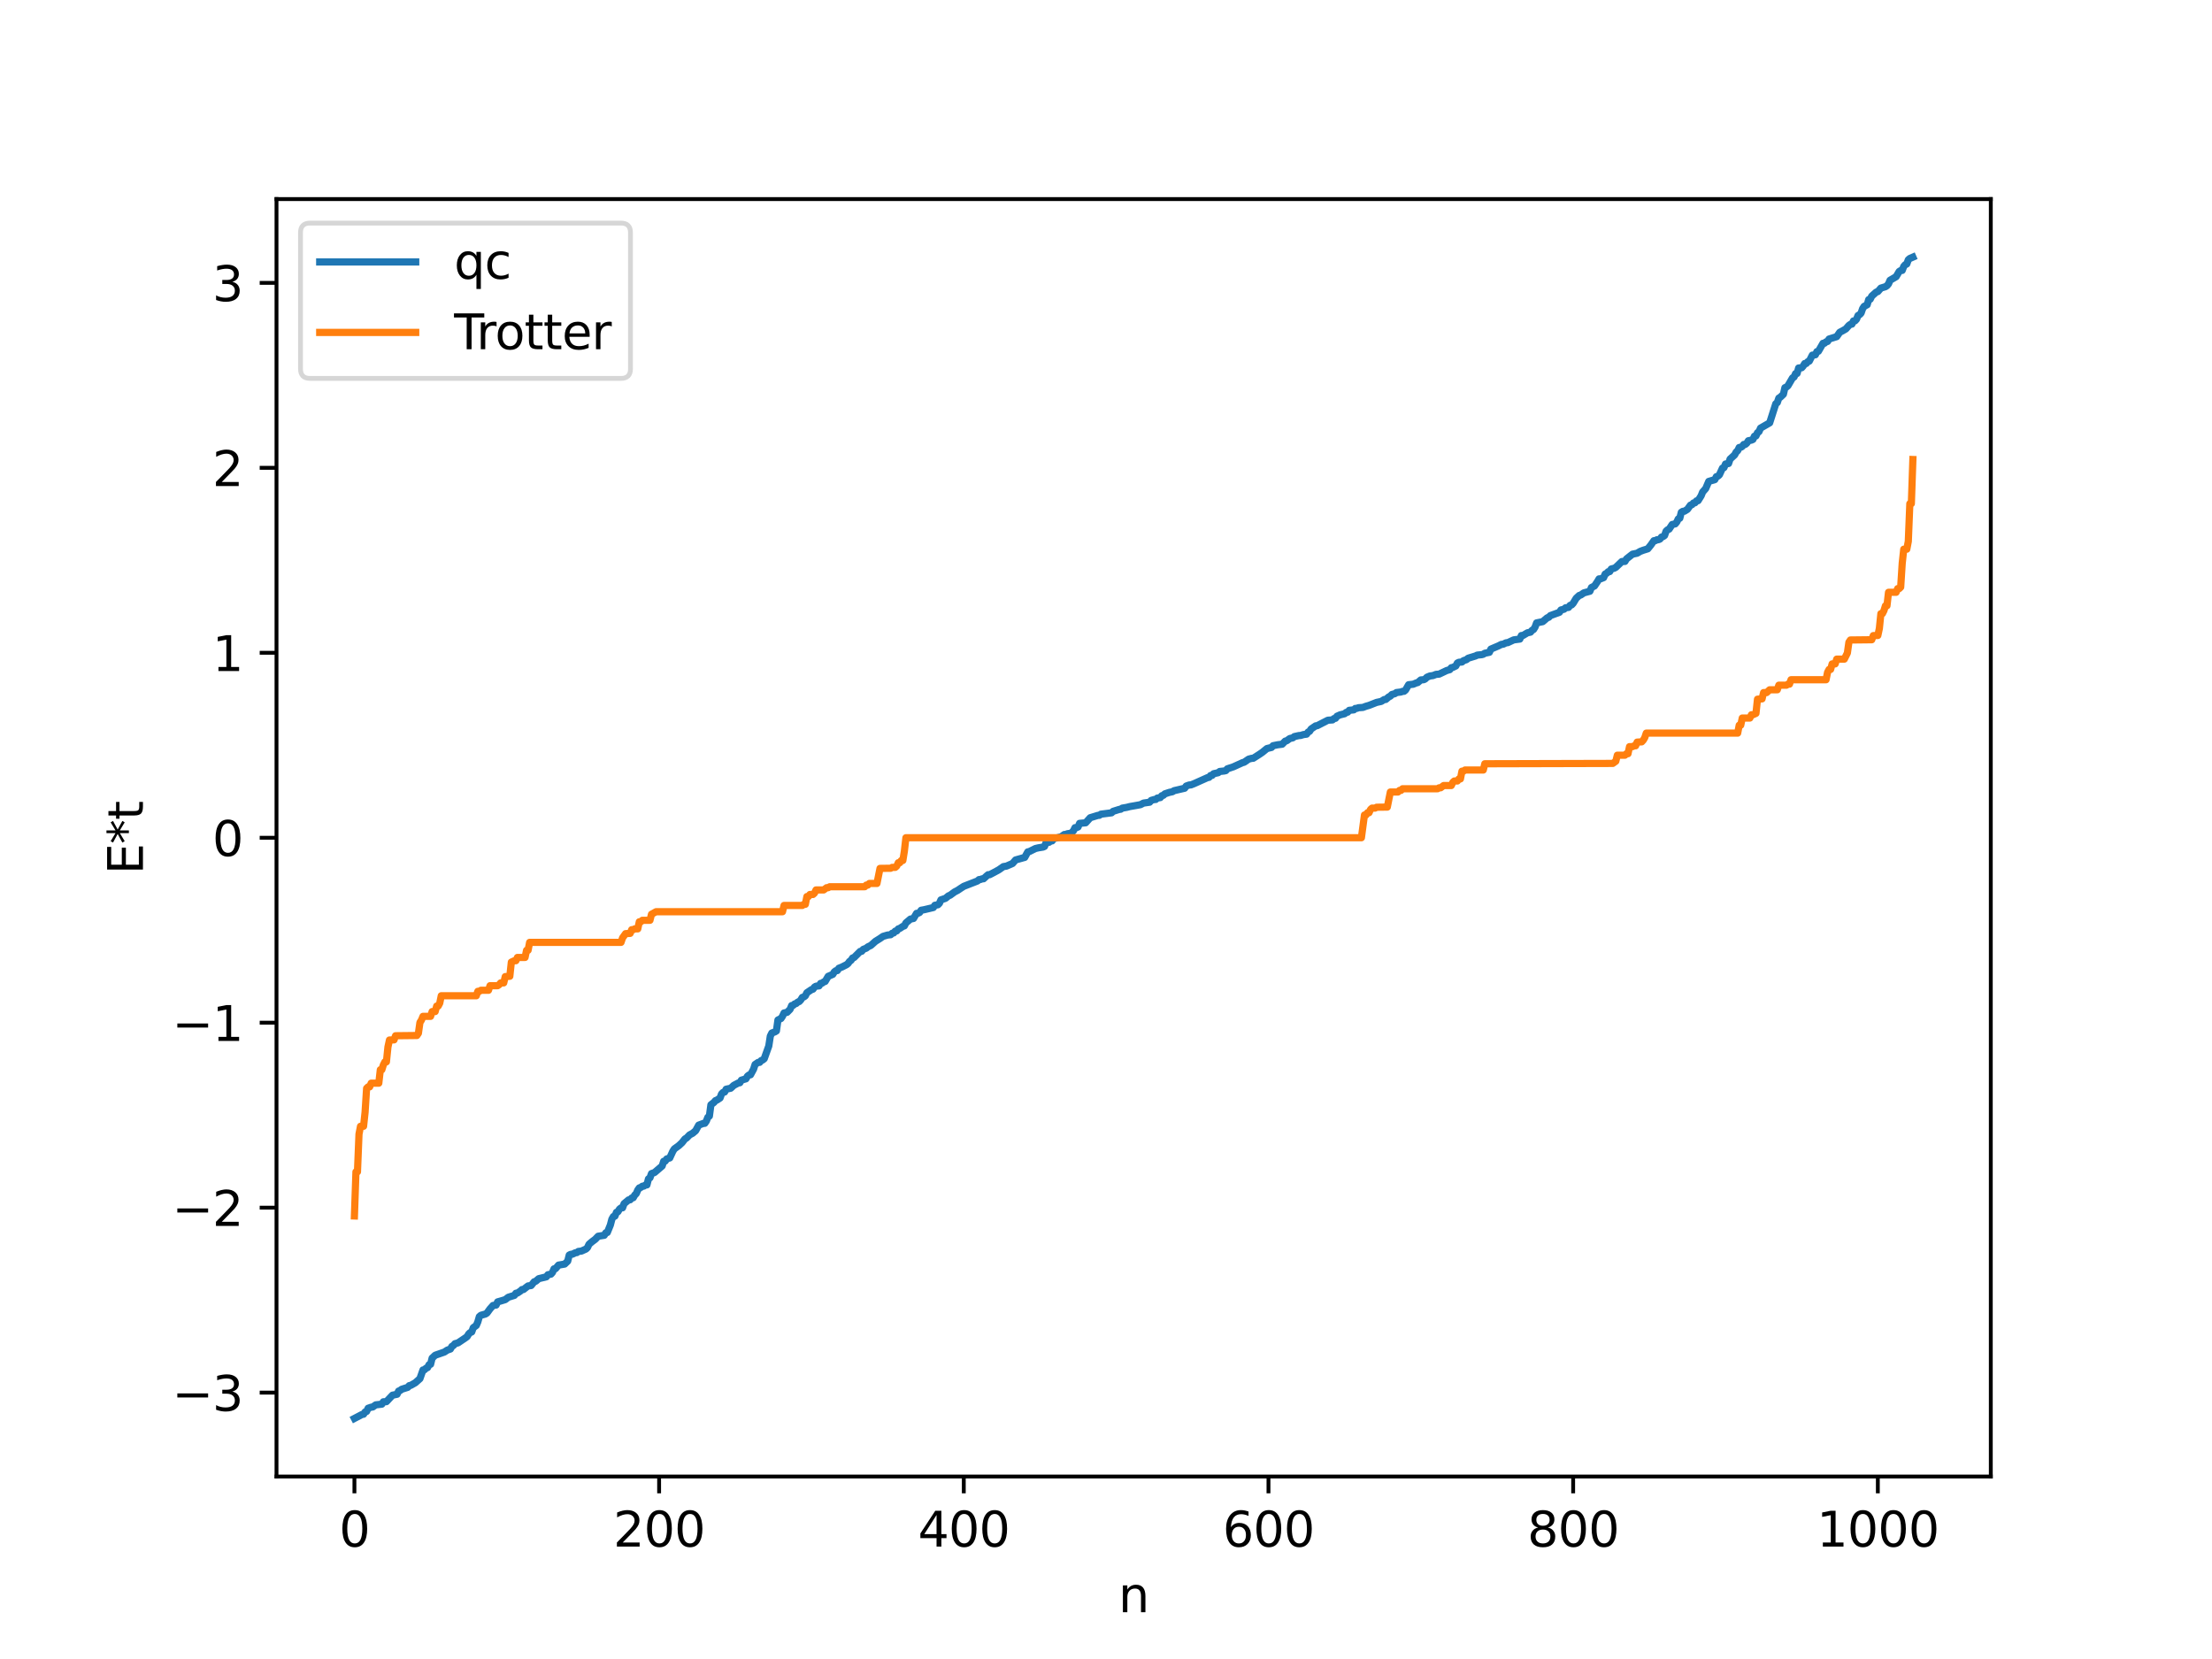 <?xml version="1.0" encoding="utf-8" standalone="no"?>
<!DOCTYPE svg PUBLIC "-//W3C//DTD SVG 1.1//EN"
  "http://www.w3.org/Graphics/SVG/1.1/DTD/svg11.dtd">
<svg xmlns:xlink="http://www.w3.org/1999/xlink" width="460.8pt" height="345.6pt" viewBox="0 0 460.8 345.6" xmlns="http://www.w3.org/2000/svg" version="1.1">
 <defs>
  <style type="text/css">*{stroke-linejoin: round; stroke-linecap: butt}</style>
 </defs>
 <g id="figure_1">
  <g id="patch_1">
   <path d="M 0 345.6 
L 460.8 345.6 
L 460.8 0 
L 0 0 
z
" style="fill: #ffffff"/>
  </g>
  <g id="axes_1">
   <g id="patch_2">
    <path d="M 57.6 307.584 
L 414.72 307.584 
L 414.72 41.472 
L 57.6 41.472 
z
" style="fill: #ffffff"/>
   </g>
   <g id="matplotlib.axis_1">
    <g id="xtick_1">
     <g id="line2d_1">
      <defs>
       <path id="m0e2bba82b2" d="M 0 0 
L 0 3.5 
" style="stroke: #000000; stroke-width: 0.8"/>
      </defs>
      <g>
       <use xlink:href="#m0e2bba82b2" x="73.833" y="307.584" style="stroke: #000000; stroke-width: 0.8"/>
      </g>
     </g>
     <g id="text_1">
      <!-- 0 -->
      <g transform="translate(70.651 322.182) scale(0.1 -0.1)">
       <defs>
        <path id="DejaVuSans-30" d="M 2034 4250 
Q 1547 4250 1301 3770 
Q 1056 3291 1056 2328 
Q 1056 1369 1301 889 
Q 1547 409 2034 409 
Q 2525 409 2770 889 
Q 3016 1369 3016 2328 
Q 3016 3291 2770 3770 
Q 2525 4250 2034 4250 
z
M 2034 4750 
Q 2819 4750 3233 4129 
Q 3647 3509 3647 2328 
Q 3647 1150 3233 529 
Q 2819 -91 2034 -91 
Q 1250 -91 836 529 
Q 422 1150 422 2328 
Q 422 3509 836 4129 
Q 1250 4750 2034 4750 
z
" transform="scale(0.016)"/>
       </defs>
       <use xlink:href="#DejaVuSans-30"/>
      </g>
     </g>
    </g>
    <g id="xtick_2">
     <g id="line2d_2">
      <g>
       <use xlink:href="#m0e2bba82b2" x="137.304" y="307.584" style="stroke: #000000; stroke-width: 0.8"/>
      </g>
     </g>
     <g id="text_2">
      <!-- 200 -->
      <g transform="translate(127.76 322.182) scale(0.1 -0.1)">
       <defs>
        <path id="DejaVuSans-32" d="M 1228 531 
L 3431 531 
L 3431 0 
L 469 0 
L 469 531 
Q 828 903 1448 1529 
Q 2069 2156 2228 2338 
Q 2531 2678 2651 2914 
Q 2772 3150 2772 3378 
Q 2772 3750 2511 3984 
Q 2250 4219 1831 4219 
Q 1534 4219 1204 4116 
Q 875 4013 500 3803 
L 500 4441 
Q 881 4594 1212 4672 
Q 1544 4750 1819 4750 
Q 2544 4750 2975 4387 
Q 3406 4025 3406 3419 
Q 3406 3131 3298 2873 
Q 3191 2616 2906 2266 
Q 2828 2175 2409 1742 
Q 1991 1309 1228 531 
z
" transform="scale(0.016)"/>
       </defs>
       <use xlink:href="#DejaVuSans-32"/>
       <use xlink:href="#DejaVuSans-30" x="63.623"/>
       <use xlink:href="#DejaVuSans-30" x="127.246"/>
      </g>
     </g>
    </g>
    <g id="xtick_3">
     <g id="line2d_3">
      <g>
       <use xlink:href="#m0e2bba82b2" x="200.775" y="307.584" style="stroke: #000000; stroke-width: 0.8"/>
      </g>
     </g>
     <g id="text_3">
      <!-- 400 -->
      <g transform="translate(191.231 322.182) scale(0.1 -0.1)">
       <defs>
        <path id="DejaVuSans-34" d="M 2419 4116 
L 825 1625 
L 2419 1625 
L 2419 4116 
z
M 2253 4666 
L 3047 4666 
L 3047 1625 
L 3713 1625 
L 3713 1100 
L 3047 1100 
L 3047 0 
L 2419 0 
L 2419 1100 
L 313 1100 
L 313 1709 
L 2253 4666 
z
" transform="scale(0.016)"/>
       </defs>
       <use xlink:href="#DejaVuSans-34"/>
       <use xlink:href="#DejaVuSans-30" x="63.623"/>
       <use xlink:href="#DejaVuSans-30" x="127.246"/>
      </g>
     </g>
    </g>
    <g id="xtick_4">
     <g id="line2d_4">
      <g>
       <use xlink:href="#m0e2bba82b2" x="264.246" y="307.584" style="stroke: #000000; stroke-width: 0.8"/>
      </g>
     </g>
     <g id="text_4">
      <!-- 600 -->
      <g transform="translate(254.702 322.182) scale(0.1 -0.1)">
       <defs>
        <path id="DejaVuSans-36" d="M 2113 2584 
Q 1688 2584 1439 2293 
Q 1191 2003 1191 1497 
Q 1191 994 1439 701 
Q 1688 409 2113 409 
Q 2538 409 2786 701 
Q 3034 994 3034 1497 
Q 3034 2003 2786 2293 
Q 2538 2584 2113 2584 
z
M 3366 4563 
L 3366 3988 
Q 3128 4100 2886 4159 
Q 2644 4219 2406 4219 
Q 1781 4219 1451 3797 
Q 1122 3375 1075 2522 
Q 1259 2794 1537 2939 
Q 1816 3084 2150 3084 
Q 2853 3084 3261 2657 
Q 3669 2231 3669 1497 
Q 3669 778 3244 343 
Q 2819 -91 2113 -91 
Q 1303 -91 875 529 
Q 447 1150 447 2328 
Q 447 3434 972 4092 
Q 1497 4750 2381 4750 
Q 2619 4750 2861 4703 
Q 3103 4656 3366 4563 
z
" transform="scale(0.016)"/>
       </defs>
       <use xlink:href="#DejaVuSans-36"/>
       <use xlink:href="#DejaVuSans-30" x="63.623"/>
       <use xlink:href="#DejaVuSans-30" x="127.246"/>
      </g>
     </g>
    </g>
    <g id="xtick_5">
     <g id="line2d_5">
      <g>
       <use xlink:href="#m0e2bba82b2" x="327.717" y="307.584" style="stroke: #000000; stroke-width: 0.8"/>
      </g>
     </g>
     <g id="text_5">
      <!-- 800 -->
      <g transform="translate(318.173 322.182) scale(0.1 -0.1)">
       <defs>
        <path id="DejaVuSans-38" d="M 2034 2216 
Q 1584 2216 1326 1975 
Q 1069 1734 1069 1313 
Q 1069 891 1326 650 
Q 1584 409 2034 409 
Q 2484 409 2743 651 
Q 3003 894 3003 1313 
Q 3003 1734 2745 1975 
Q 2488 2216 2034 2216 
z
M 1403 2484 
Q 997 2584 770 2862 
Q 544 3141 544 3541 
Q 544 4100 942 4425 
Q 1341 4750 2034 4750 
Q 2731 4750 3128 4425 
Q 3525 4100 3525 3541 
Q 3525 3141 3298 2862 
Q 3072 2584 2669 2484 
Q 3125 2378 3379 2068 
Q 3634 1759 3634 1313 
Q 3634 634 3220 271 
Q 2806 -91 2034 -91 
Q 1263 -91 848 271 
Q 434 634 434 1313 
Q 434 1759 690 2068 
Q 947 2378 1403 2484 
z
M 1172 3481 
Q 1172 3119 1398 2916 
Q 1625 2713 2034 2713 
Q 2441 2713 2670 2916 
Q 2900 3119 2900 3481 
Q 2900 3844 2670 4047 
Q 2441 4250 2034 4250 
Q 1625 4250 1398 4047 
Q 1172 3844 1172 3481 
z
" transform="scale(0.016)"/>
       </defs>
       <use xlink:href="#DejaVuSans-38"/>
       <use xlink:href="#DejaVuSans-30" x="63.623"/>
       <use xlink:href="#DejaVuSans-30" x="127.246"/>
      </g>
     </g>
    </g>
    <g id="xtick_6">
     <g id="line2d_6">
      <g>
       <use xlink:href="#m0e2bba82b2" x="391.188" y="307.584" style="stroke: #000000; stroke-width: 0.8"/>
      </g>
     </g>
     <g id="text_6">
      <!-- 1000 -->
      <g transform="translate(378.463 322.182) scale(0.1 -0.1)">
       <defs>
        <path id="DejaVuSans-31" d="M 794 531 
L 1825 531 
L 1825 4091 
L 703 3866 
L 703 4441 
L 1819 4666 
L 2450 4666 
L 2450 531 
L 3481 531 
L 3481 0 
L 794 0 
L 794 531 
z
" transform="scale(0.016)"/>
       </defs>
       <use xlink:href="#DejaVuSans-31"/>
       <use xlink:href="#DejaVuSans-30" x="63.623"/>
       <use xlink:href="#DejaVuSans-30" x="127.246"/>
       <use xlink:href="#DejaVuSans-30" x="190.869"/>
      </g>
     </g>
    </g>
    <g id="text_7">
     <!-- n -->
     <g transform="translate(232.991 335.861) scale(0.1 -0.1)">
      <defs>
       <path id="DejaVuSans-6e" d="M 3513 2113 
L 3513 0 
L 2938 0 
L 2938 2094 
Q 2938 2591 2744 2837 
Q 2550 3084 2163 3084 
Q 1697 3084 1428 2787 
Q 1159 2491 1159 1978 
L 1159 0 
L 581 0 
L 581 3500 
L 1159 3500 
L 1159 2956 
Q 1366 3272 1645 3428 
Q 1925 3584 2291 3584 
Q 2894 3584 3203 3211 
Q 3513 2838 3513 2113 
z
" transform="scale(0.016)"/>
      </defs>
      <use xlink:href="#DejaVuSans-6e"/>
     </g>
    </g>
   </g>
   <g id="matplotlib.axis_2">
    <g id="ytick_1">
     <g id="line2d_7">
      <defs>
       <path id="mfa8484ebad" d="M 0 0 
L -3.5 0 
" style="stroke: #000000; stroke-width: 0.8"/>
      </defs>
      <g>
       <use xlink:href="#mfa8484ebad" x="57.6" y="290.107" style="stroke: #000000; stroke-width: 0.8"/>
      </g>
     </g>
     <g id="text_8">
      <!-- −3 -->
      <g transform="translate(35.858 293.906) scale(0.1 -0.1)">
       <defs>
        <path id="DejaVuSans-2212" d="M 678 2272 
L 4684 2272 
L 4684 1741 
L 678 1741 
L 678 2272 
z
" transform="scale(0.016)"/>
        <path id="DejaVuSans-33" d="M 2597 2516 
Q 3050 2419 3304 2112 
Q 3559 1806 3559 1356 
Q 3559 666 3084 287 
Q 2609 -91 1734 -91 
Q 1441 -91 1130 -33 
Q 819 25 488 141 
L 488 750 
Q 750 597 1062 519 
Q 1375 441 1716 441 
Q 2309 441 2620 675 
Q 2931 909 2931 1356 
Q 2931 1769 2642 2001 
Q 2353 2234 1838 2234 
L 1294 2234 
L 1294 2753 
L 1863 2753 
Q 2328 2753 2575 2939 
Q 2822 3125 2822 3475 
Q 2822 3834 2567 4026 
Q 2313 4219 1838 4219 
Q 1578 4219 1281 4162 
Q 984 4106 628 3988 
L 628 4550 
Q 988 4650 1302 4700 
Q 1616 4750 1894 4750 
Q 2613 4750 3031 4423 
Q 3450 4097 3450 3541 
Q 3450 3153 3228 2886 
Q 3006 2619 2597 2516 
z
" transform="scale(0.016)"/>
       </defs>
       <use xlink:href="#DejaVuSans-2212"/>
       <use xlink:href="#DejaVuSans-33" x="83.789"/>
      </g>
     </g>
    </g>
    <g id="ytick_2">
     <g id="line2d_8">
      <g>
       <use xlink:href="#mfa8484ebad" x="57.6" y="251.577" style="stroke: #000000; stroke-width: 0.8"/>
      </g>
     </g>
     <g id="text_9">
      <!-- −2 -->
      <g transform="translate(35.858 255.376) scale(0.1 -0.1)">
       <use xlink:href="#DejaVuSans-2212"/>
       <use xlink:href="#DejaVuSans-32" x="83.789"/>
      </g>
     </g>
    </g>
    <g id="ytick_3">
     <g id="line2d_9">
      <g>
       <use xlink:href="#mfa8484ebad" x="57.6" y="213.047" style="stroke: #000000; stroke-width: 0.8"/>
      </g>
     </g>
     <g id="text_10">
      <!-- −1 -->
      <g transform="translate(35.858 216.846) scale(0.1 -0.1)">
       <use xlink:href="#DejaVuSans-2212"/>
       <use xlink:href="#DejaVuSans-31" x="83.789"/>
      </g>
     </g>
    </g>
    <g id="ytick_4">
     <g id="line2d_10">
      <g>
       <use xlink:href="#mfa8484ebad" x="57.6" y="174.517" style="stroke: #000000; stroke-width: 0.8"/>
      </g>
     </g>
     <g id="text_11">
      <!-- 0 -->
      <g transform="translate(44.237 178.316) scale(0.1 -0.1)">
       <use xlink:href="#DejaVuSans-30"/>
      </g>
     </g>
    </g>
    <g id="ytick_5">
     <g id="line2d_11">
      <g>
       <use xlink:href="#mfa8484ebad" x="57.6" y="135.987" style="stroke: #000000; stroke-width: 0.8"/>
      </g>
     </g>
     <g id="text_12">
      <!-- 1 -->
      <g transform="translate(44.237 139.786) scale(0.1 -0.1)">
       <use xlink:href="#DejaVuSans-31"/>
      </g>
     </g>
    </g>
    <g id="ytick_6">
     <g id="line2d_12">
      <g>
       <use xlink:href="#mfa8484ebad" x="57.6" y="97.457" style="stroke: #000000; stroke-width: 0.8"/>
      </g>
     </g>
     <g id="text_13">
      <!-- 2 -->
      <g transform="translate(44.237 101.256) scale(0.1 -0.1)">
       <use xlink:href="#DejaVuSans-32"/>
      </g>
     </g>
    </g>
    <g id="ytick_7">
     <g id="line2d_13">
      <g>
       <use xlink:href="#mfa8484ebad" x="57.6" y="58.927" style="stroke: #000000; stroke-width: 0.8"/>
      </g>
     </g>
     <g id="text_14">
      <!-- 3 -->
      <g transform="translate(44.237 62.726) scale(0.1 -0.1)">
       <use xlink:href="#DejaVuSans-33"/>
      </g>
     </g>
    </g>
    <g id="text_15">
     <!-- E*t -->
     <g transform="translate(29.778 182.148) rotate(-90) scale(0.1 -0.1)">
      <defs>
       <path id="DejaVuSans-45" d="M 628 4666 
L 3578 4666 
L 3578 4134 
L 1259 4134 
L 1259 2753 
L 3481 2753 
L 3481 2222 
L 1259 2222 
L 1259 531 
L 3634 531 
L 3634 0 
L 628 0 
L 628 4666 
z
" transform="scale(0.016)"/>
       <path id="DejaVuSans-2a" d="M 3009 3897 
L 1888 3291 
L 3009 2681 
L 2828 2375 
L 1778 3009 
L 1778 1831 
L 1422 1831 
L 1422 3009 
L 372 2375 
L 191 2681 
L 1313 3291 
L 191 3897 
L 372 4206 
L 1422 3572 
L 1422 4750 
L 1778 4750 
L 1778 3572 
L 2828 4206 
L 3009 3897 
z
" transform="scale(0.016)"/>
       <path id="DejaVuSans-74" d="M 1172 4494 
L 1172 3500 
L 2356 3500 
L 2356 3053 
L 1172 3053 
L 1172 1153 
Q 1172 725 1289 603 
Q 1406 481 1766 481 
L 2356 481 
L 2356 0 
L 1766 0 
Q 1100 0 847 248 
Q 594 497 594 1153 
L 594 3053 
L 172 3053 
L 172 3500 
L 594 3500 
L 594 4494 
L 1172 4494 
z
" transform="scale(0.016)"/>
      </defs>
      <use xlink:href="#DejaVuSans-45"/>
      <use xlink:href="#DejaVuSans-2a" x="63.184"/>
      <use xlink:href="#DejaVuSans-74" x="113.184"/>
     </g>
    </g>
   </g>
   <g id="line2d_14">
    <path d="M 73.833 295.488 
L 75.42 294.656 
L 75.737 294.61 
L 76.054 294.14 
L 76.372 294.031 
L 76.689 293.363 
L 77.324 293.145 
L 77.641 293.105 
L 78.276 292.659 
L 79.545 292.513 
L 79.862 292.019 
L 80.497 291.99 
L 81.767 290.643 
L 82.719 290.451 
L 83.036 289.787 
L 83.353 289.665 
L 83.671 289.412 
L 84.94 289.01 
L 85.258 288.652 
L 85.575 288.591 
L 86.527 288.049 
L 87.479 287.194 
L 88.114 285.387 
L 88.431 285.346 
L 88.748 285.022 
L 89.066 284.901 
L 89.383 284.294 
L 89.7 284.202 
L 90.018 282.926 
L 90.653 282.324 
L 92.239 281.772 
L 92.557 281.662 
L 93.191 281.249 
L 93.826 281.029 
L 94.143 280.481 
L 94.461 280.288 
L 94.778 279.915 
L 95.413 279.743 
L 97 278.672 
L 97.317 278.432 
L 97.634 277.897 
L 97.952 277.595 
L 98.269 277.468 
L 98.586 276.587 
L 99.221 276.115 
L 99.539 275.37 
L 99.856 274.276 
L 100.173 274 
L 101.125 273.734 
L 101.443 273.534 
L 102.077 272.665 
L 102.712 271.949 
L 103.347 271.869 
L 103.664 271.204 
L 104.299 271.025 
L 105.251 270.737 
L 105.886 270.243 
L 107.155 269.851 
L 107.472 269.407 
L 107.79 269.364 
L 108.424 268.941 
L 108.742 268.636 
L 109.059 268.625 
L 109.694 268.118 
L 110.011 267.885 
L 110.646 267.798 
L 111.281 267.014 
L 111.598 266.917 
L 112.233 266.37 
L 113.82 265.984 
L 114.137 265.552 
L 114.772 265.428 
L 115.089 265.072 
L 115.406 264.325 
L 115.724 264.289 
L 116.358 263.546 
L 117.628 263.329 
L 118.262 262.722 
L 118.58 261.456 
L 118.897 261.295 
L 119.215 261.285 
L 119.849 260.972 
L 120.167 260.939 
L 120.484 260.699 
L 121.119 260.623 
L 122.071 260.194 
L 122.388 259.882 
L 122.705 259.196 
L 123.34 258.657 
L 123.975 258.188 
L 124.61 257.532 
L 125.879 257.335 
L 126.196 256.814 
L 126.514 256.751 
L 127.148 255.191 
L 127.466 253.974 
L 127.783 253.425 
L 128.1 253.344 
L 128.418 252.542 
L 128.735 252.413 
L 129.053 251.875 
L 129.37 251.632 
L 129.687 251.609 
L 130.005 250.749 
L 130.957 249.959 
L 131.274 249.937 
L 131.591 249.571 
L 131.909 249.514 
L 132.226 248.961 
L 132.543 248.65 
L 132.861 247.908 
L 133.178 247.463 
L 133.496 247.36 
L 133.813 247.116 
L 134.13 247.082 
L 134.448 246.863 
L 134.765 246.836 
L 135.082 245.586 
L 135.4 245.361 
L 135.717 244.481 
L 136.352 244.257 
L 137.939 242.897 
L 138.256 241.918 
L 138.573 241.884 
L 138.891 241.429 
L 139.525 241.218 
L 140.16 239.83 
L 140.477 239.335 
L 141.429 238.642 
L 142.064 238.052 
L 142.699 237.247 
L 143.016 237.079 
L 143.651 236.422 
L 144.286 236.082 
L 144.92 235.542 
L 145.555 234.384 
L 146.507 234.032 
L 146.824 234.007 
L 147.142 233.551 
L 147.459 232.743 
L 147.777 232.506 
L 148.094 230.145 
L 148.729 229.654 
L 149.046 229.28 
L 149.363 229.155 
L 149.998 228.736 
L 150.315 227.876 
L 150.633 227.564 
L 150.95 227.492 
L 151.267 226.9 
L 152.22 226.697 
L 152.854 226.106 
L 153.806 225.6 
L 154.124 225.557 
L 154.441 225.016 
L 155.393 224.739 
L 155.71 224.186 
L 156.028 223.942 
L 156.345 223.9 
L 156.98 222.729 
L 157.297 221.747 
L 157.932 221.318 
L 158.249 221.31 
L 158.567 220.94 
L 158.884 220.811 
L 159.201 220.55 
L 160.153 217.903 
L 160.471 215.837 
L 160.788 215.196 
L 161.423 214.962 
L 161.74 214.766 
L 162.058 212.481 
L 162.692 212.179 
L 163.01 211.702 
L 163.327 211.02 
L 163.962 210.891 
L 164.596 210.252 
L 164.914 209.478 
L 165.231 209.428 
L 165.548 209.132 
L 165.866 209.045 
L 166.183 208.754 
L 166.5 208.638 
L 166.818 208.3 
L 167.135 207.774 
L 167.453 207.688 
L 167.77 207.441 
L 168.087 206.805 
L 169.039 206.162 
L 169.357 206.063 
L 169.674 205.626 
L 169.991 205.438 
L 170.626 205.374 
L 170.943 204.857 
L 171.261 204.809 
L 171.578 204.561 
L 171.896 204.455 
L 172.53 203.386 
L 173.482 202.979 
L 173.8 202.468 
L 174.117 202.222 
L 174.434 202.191 
L 174.752 201.704 
L 175.386 201.452 
L 176.339 200.968 
L 176.656 200.721 
L 176.973 200.28 
L 177.291 200.056 
L 177.608 199.565 
L 177.925 199.461 
L 179.195 198.192 
L 179.512 198.17 
L 179.829 197.771 
L 180.464 197.522 
L 180.781 197.253 
L 181.416 196.947 
L 182.368 196.097 
L 183.32 195.504 
L 183.955 195.063 
L 184.907 194.786 
L 185.542 194.719 
L 185.859 194.413 
L 186.177 194.349 
L 186.494 193.974 
L 186.811 193.924 
L 187.129 193.508 
L 187.446 193.406 
L 188.081 192.984 
L 188.398 192.877 
L 188.715 192.26 
L 189.667 191.459 
L 190.302 191.334 
L 190.937 190.269 
L 191.254 190.247 
L 191.572 190.086 
L 191.889 189.624 
L 192.524 189.509 
L 194.428 189.057 
L 194.745 188.587 
L 195.38 188.481 
L 195.697 188.165 
L 196.015 187.458 
L 196.967 187.139 
L 197.601 186.614 
L 197.919 186.495 
L 198.871 185.799 
L 199.505 185.473 
L 200.14 185.043 
L 200.775 184.635 
L 203.631 183.524 
L 203.948 183.234 
L 204.266 183.216 
L 204.583 183.07 
L 204.9 183.06 
L 205.535 182.472 
L 205.853 182.215 
L 206.17 182.214 
L 207.122 181.715 
L 208.074 181.195 
L 209.026 180.53 
L 209.661 180.428 
L 210.93 179.877 
L 211.565 179.144 
L 213.152 178.699 
L 213.469 178.615 
L 214.104 177.463 
L 214.421 177.401 
L 215.691 176.765 
L 216.325 176.616 
L 217.277 176.464 
L 217.595 176.326 
L 217.912 175.541 
L 218.547 175.462 
L 218.864 175.184 
L 219.181 175.172 
L 219.499 174.687 
L 220.134 174.56 
L 221.086 174.298 
L 221.72 173.839 
L 222.038 173.828 
L 222.355 173.685 
L 222.99 173.594 
L 223.307 173.403 
L 223.624 173.056 
L 223.942 172.418 
L 224.259 172.411 
L 224.577 172.28 
L 224.894 171.52 
L 226.163 171.404 
L 227.115 170.346 
L 228.702 169.86 
L 229.02 169.84 
L 229.337 169.609 
L 231.558 169.324 
L 231.876 169.018 
L 233.145 168.618 
L 233.462 168.578 
L 233.78 168.351 
L 234.732 168.186 
L 235.367 168.022 
L 236.636 167.801 
L 237.588 167.626 
L 238.223 167.294 
L 239.492 167.114 
L 239.81 166.742 
L 240.444 166.554 
L 240.762 166.544 
L 241.079 166.258 
L 241.714 166.152 
L 242.031 165.762 
L 242.348 165.677 
L 242.666 165.37 
L 243.618 165.06 
L 244.253 164.931 
L 244.57 164.715 
L 246.791 164.201 
L 247.109 163.749 
L 247.743 163.523 
L 248.061 163.519 
L 248.696 163.272 
L 251.552 161.992 
L 251.869 161.936 
L 252.186 161.55 
L 252.504 161.53 
L 252.821 161.178 
L 253.773 160.97 
L 254.091 160.712 
L 255.043 160.608 
L 255.36 160.533 
L 255.677 160.16 
L 256.947 159.736 
L 258.851 158.87 
L 259.168 158.794 
L 260.12 158.141 
L 260.755 157.976 
L 261.072 157.962 
L 262.342 157.15 
L 262.977 156.716 
L 263.929 155.936 
L 264.881 155.706 
L 265.198 155.347 
L 266.15 155.152 
L 267.102 155.032 
L 267.737 154.386 
L 268.054 154.311 
L 268.689 153.849 
L 269.324 153.702 
L 269.641 153.44 
L 270.593 153.229 
L 270.91 153.218 
L 271.545 153.025 
L 272.18 152.942 
L 272.497 152.51 
L 272.815 152.34 
L 273.132 151.855 
L 274.084 151.21 
L 274.401 151.176 
L 276.623 150.034 
L 277.575 149.972 
L 277.892 149.691 
L 278.21 149.636 
L 278.527 149.199 
L 279.162 148.918 
L 280.114 148.682 
L 280.431 148.405 
L 280.748 148.356 
L 281.066 147.973 
L 282.018 147.874 
L 282.335 147.578 
L 282.653 147.571 
L 282.97 147.435 
L 283.922 147.369 
L 284.557 147.126 
L 285.191 146.947 
L 286.778 146.322 
L 287.73 146.118 
L 288.365 145.724 
L 288.682 145.709 
L 289.317 145.166 
L 289.634 145.029 
L 289.952 144.677 
L 290.586 144.504 
L 290.904 144.272 
L 291.856 144.153 
L 292.173 144.02 
L 292.491 144.009 
L 292.808 143.743 
L 293.443 142.641 
L 294.395 142.537 
L 295.029 142.27 
L 295.347 142.188 
L 295.981 141.642 
L 296.616 141.592 
L 296.934 141.411 
L 297.251 141.078 
L 297.886 140.818 
L 298.52 140.735 
L 299.155 140.483 
L 299.79 140.438 
L 301.377 139.682 
L 302.011 139.504 
L 302.329 139.1 
L 302.646 139.037 
L 303.281 138.727 
L 303.598 138.123 
L 303.915 137.965 
L 304.55 137.909 
L 304.867 137.629 
L 305.502 137.414 
L 305.82 137.126 
L 307.406 136.641 
L 307.724 136.471 
L 308.676 136.377 
L 308.993 136.291 
L 309.31 136.084 
L 310.262 135.888 
L 310.58 135.219 
L 312.167 134.542 
L 312.801 134.221 
L 313.119 134.212 
L 313.753 133.899 
L 314.071 133.889 
L 315.34 133.297 
L 316.61 133.131 
L 316.927 132.394 
L 317.244 132.393 
L 318.196 131.822 
L 318.831 131.69 
L 319.148 131.312 
L 319.466 131.129 
L 319.783 130.625 
L 320.1 129.76 
L 321.37 129.502 
L 322.322 128.693 
L 322.639 128.591 
L 322.957 128.248 
L 324.861 127.551 
L 325.178 127.061 
L 325.813 126.915 
L 326.13 126.617 
L 326.765 126.53 
L 327.082 126.106 
L 327.4 126.011 
L 327.717 125.676 
L 328.352 124.625 
L 328.986 124.04 
L 329.304 123.95 
L 329.939 123.507 
L 331.208 123.165 
L 331.525 122.388 
L 332.16 122.074 
L 332.795 121.131 
L 333.112 120.59 
L 333.429 120.584 
L 334.064 120.334 
L 334.381 119.583 
L 334.699 119.426 
L 335.016 119.1 
L 335.334 119.073 
L 335.651 118.528 
L 336.286 118.366 
L 336.603 118.19 
L 337.872 116.976 
L 338.507 116.956 
L 338.824 116.434 
L 339.777 115.68 
L 340.094 115.439 
L 341.046 115.245 
L 341.681 114.865 
L 342.315 114.625 
L 343.267 114.328 
L 343.902 113.541 
L 344.537 112.638 
L 344.854 112.624 
L 345.172 112.439 
L 345.489 112.431 
L 345.806 112.288 
L 346.124 111.874 
L 346.441 111.788 
L 346.758 111.559 
L 347.076 110.658 
L 347.393 110.361 
L 347.71 110.228 
L 348.345 109.263 
L 348.98 109.135 
L 349.297 108.753 
L 349.615 108.098 
L 349.932 107.957 
L 350.249 106.716 
L 350.567 106.518 
L 350.884 106.5 
L 351.519 106.107 
L 352.153 105.232 
L 352.471 105.13 
L 352.788 104.778 
L 353.105 104.738 
L 353.423 104.337 
L 353.74 104.303 
L 354.375 103.285 
L 354.692 102.495 
L 355.327 101.777 
L 355.962 100.289 
L 357.231 99.914 
L 357.548 99.298 
L 357.866 99.197 
L 358.183 98.917 
L 358.818 97.517 
L 359.135 97.416 
L 359.453 96.661 
L 360.087 96.561 
L 360.405 95.639 
L 361.357 94.765 
L 361.674 94.167 
L 361.991 93.889 
L 362.309 93.22 
L 362.626 93.187 
L 362.943 92.994 
L 363.261 92.585 
L 363.578 92.575 
L 363.896 92.313 
L 364.213 91.817 
L 364.848 91.687 
L 365.165 91.545 
L 365.482 90.866 
L 365.8 90.814 
L 366.117 90.145 
L 366.434 89.913 
L 366.752 89.185 
L 368.656 88.083 
L 369.925 84.113 
L 370.243 83.863 
L 370.56 82.938 
L 370.877 82.741 
L 371.512 82.132 
L 371.829 80.76 
L 372.147 80.634 
L 372.464 80.353 
L 373.416 78.721 
L 373.734 78.535 
L 374.051 77.826 
L 374.368 77.795 
L 374.686 76.657 
L 375.32 76.612 
L 375.638 76.26 
L 375.955 75.731 
L 376.272 75.727 
L 376.59 75.348 
L 376.907 75.235 
L 377.542 73.984 
L 378.177 73.907 
L 378.494 73.247 
L 378.811 73.175 
L 379.763 71.515 
L 380.081 71.499 
L 380.398 71.212 
L 380.715 71.134 
L 381.033 70.623 
L 382.62 70.13 
L 383.254 69.224 
L 383.889 68.889 
L 384.524 68.523 
L 385.158 67.799 
L 385.476 67.57 
L 385.793 67.518 
L 386.11 66.852 
L 386.428 66.842 
L 386.745 66.511 
L 387.062 65.726 
L 387.38 65.552 
L 387.697 65.225 
L 388.015 64.301 
L 388.332 63.82 
L 388.967 63.484 
L 389.284 62.41 
L 389.601 62.334 
L 389.919 61.69 
L 390.871 60.838 
L 391.188 60.744 
L 391.823 60.015 
L 392.775 59.726 
L 393.092 59.515 
L 393.41 59.138 
L 393.727 58.388 
L 394.996 57.639 
L 395.631 56.561 
L 395.948 56.361 
L 396.266 56.33 
L 396.583 55.494 
L 396.9 55.141 
L 397.218 54.99 
L 397.535 54.122 
L 397.853 53.844 
L 398.487 53.568 
L 398.487 53.568 
" clip-path="url(#p5fc934af02)" style="fill: none; stroke: #1f77b4; stroke-width: 1.5; stroke-linecap: square"/>
   </g>
   <g id="line2d_15">
    <path d="M 73.833 253.309 
L 74.15 244.115 
L 74.467 244.115 
L 74.785 236.256 
L 75.102 234.624 
L 75.737 234.624 
L 76.054 231.683 
L 76.372 226.719 
L 76.689 226.414 
L 77.006 226.414 
L 77.324 225.646 
L 78.91 225.646 
L 79.228 222.846 
L 79.545 222.846 
L 79.862 221.832 
L 80.18 221.206 
L 80.497 221.206 
L 80.815 218.109 
L 81.132 216.651 
L 82.084 216.626 
L 82.401 215.763 
L 86.844 215.714 
L 87.162 215.242 
L 87.479 212.998 
L 87.796 212.502 
L 88.114 211.725 
L 89.7 211.725 
L 90.018 210.732 
L 90.653 210.732 
L 90.97 209.579 
L 91.287 209.579 
L 91.605 208.979 
L 91.922 207.434 
L 99.221 207.434 
L 99.539 206.513 
L 99.856 206.513 
L 100.173 206.295 
L 101.76 206.295 
L 102.077 205.341 
L 103.664 205.341 
L 103.981 205.126 
L 104.299 204.754 
L 104.934 204.754 
L 105.251 203.445 
L 106.203 203.379 
L 106.52 200.426 
L 107.155 200.134 
L 107.472 200.134 
L 107.79 199.454 
L 109.377 199.454 
L 109.694 197.962 
L 110.011 197.962 
L 110.329 196.313 
L 129.37 196.313 
L 129.687 195.376 
L 130.322 194.495 
L 131.274 194.439 
L 131.591 193.672 
L 131.909 193.672 
L 132.226 193.497 
L 132.861 193.497 
L 133.178 192.022 
L 133.496 192.022 
L 133.813 191.713 
L 135.4 191.713 
L 135.717 190.455 
L 136.669 189.929 
L 163.01 189.929 
L 163.327 188.623 
L 167.135 188.623 
L 167.453 188.385 
L 167.77 188.385 
L 168.087 186.768 
L 168.405 186.768 
L 168.722 186.337 
L 169.357 186.337 
L 169.674 186.059 
L 169.991 185.392 
L 171.578 185.392 
L 172.213 184.922 
L 172.53 184.922 
L 172.848 184.722 
L 180.147 184.722 
L 180.464 184.379 
L 180.781 184.379 
L 181.099 184.042 
L 182.686 184.042 
L 183.32 180.901 
L 185.542 180.873 
L 185.859 180.69 
L 186.494 180.69 
L 186.811 180.415 
L 187.129 179.724 
L 187.446 179.724 
L 187.763 179.256 
L 188.081 179.256 
L 188.398 177.303 
L 188.715 174.517 
L 283.605 174.517 
L 284.239 169.778 
L 284.557 169.778 
L 284.874 169.31 
L 285.191 169.31 
L 285.509 168.619 
L 285.826 168.344 
L 286.461 168.344 
L 286.778 168.161 
L 289 168.133 
L 289.634 164.992 
L 291.221 164.992 
L 291.539 164.655 
L 291.856 164.655 
L 292.173 164.312 
L 299.472 164.312 
L 299.79 164.113 
L 300.107 164.113 
L 300.742 163.642 
L 302.329 163.642 
L 302.646 162.976 
L 302.963 162.697 
L 303.598 162.697 
L 303.915 162.266 
L 304.233 162.266 
L 304.55 160.65 
L 304.867 160.65 
L 305.185 160.411 
L 308.993 160.411 
L 309.31 159.105 
L 335.968 159.034 
L 336.603 158.58 
L 336.92 157.322 
L 338.507 157.322 
L 338.824 157.013 
L 339.142 157.013 
L 339.459 155.537 
L 340.094 155.537 
L 340.411 155.362 
L 340.729 155.362 
L 341.046 154.596 
L 341.998 154.539 
L 342.315 154.198 
L 342.633 153.658 
L 342.95 152.721 
L 361.991 152.721 
L 362.309 151.073 
L 362.626 151.073 
L 362.943 149.58 
L 364.53 149.58 
L 364.848 148.9 
L 365.165 148.9 
L 365.8 148.608 
L 366.117 145.655 
L 367.069 145.589 
L 367.386 144.28 
L 368.021 144.28 
L 368.656 143.693 
L 370.243 143.693 
L 370.56 142.739 
L 372.147 142.739 
L 372.464 142.521 
L 372.781 142.521 
L 373.099 141.601 
L 380.398 141.601 
L 380.715 140.056 
L 381.033 139.455 
L 381.35 139.455 
L 381.667 138.302 
L 382.302 138.302 
L 382.62 137.309 
L 384.206 137.309 
L 384.841 136.036 
L 385.158 133.792 
L 385.476 133.32 
L 389.919 133.271 
L 390.236 132.408 
L 391.188 132.383 
L 391.505 130.926 
L 391.823 127.829 
L 392.14 127.829 
L 392.458 127.202 
L 392.775 126.189 
L 393.092 126.189 
L 393.41 123.388 
L 394.996 123.388 
L 395.314 122.62 
L 395.631 122.62 
L 395.948 122.315 
L 396.266 117.351 
L 396.583 114.411 
L 397.218 114.411 
L 397.535 112.778 
L 397.853 104.919 
L 398.17 104.919 
L 398.487 95.725 
L 398.487 95.725 
" clip-path="url(#p5fc934af02)" style="fill: none; stroke: #ff7f0e; stroke-width: 1.5; stroke-linecap: square"/>
   </g>
   <g id="patch_3">
    <path d="M 57.6 307.584 
L 57.6 41.472 
" style="fill: none; stroke: #000000; stroke-width: 0.8; stroke-linejoin: miter; stroke-linecap: square"/>
   </g>
   <g id="patch_4">
    <path d="M 414.72 307.584 
L 414.72 41.472 
" style="fill: none; stroke: #000000; stroke-width: 0.8; stroke-linejoin: miter; stroke-linecap: square"/>
   </g>
   <g id="patch_5">
    <path d="M 57.6 307.584 
L 414.72 307.584 
" style="fill: none; stroke: #000000; stroke-width: 0.8; stroke-linejoin: miter; stroke-linecap: square"/>
   </g>
   <g id="patch_6">
    <path d="M 57.6 41.472 
L 414.72 41.472 
" style="fill: none; stroke: #000000; stroke-width: 0.8; stroke-linejoin: miter; stroke-linecap: square"/>
   </g>
   <g id="legend_1">
    <g id="patch_7">
     <path d="M 64.6 78.828 
L 129.342 78.828 
Q 131.342 78.828 131.342 76.828 
L 131.342 48.472 
Q 131.342 46.472 129.342 46.472 
L 64.6 46.472 
Q 62.6 46.472 62.6 48.472 
L 62.6 76.828 
Q 62.6 78.828 64.6 78.828 
z
" style="fill: #ffffff; opacity: 0.8; stroke: #cccccc; stroke-linejoin: miter"/>
    </g>
    <g id="line2d_16">
     <path d="M 66.6 54.57 
L 76.6 54.57 
L 86.6 54.57 
" style="fill: none; stroke: #1f77b4; stroke-width: 1.5; stroke-linecap: square"/>
    </g>
    <g id="text_16">
     <!-- qc -->
     <g transform="translate(94.6 58.07) scale(0.1 -0.1)">
      <defs>
       <path id="DejaVuSans-71" d="M 947 1747 
Q 947 1113 1208 752 
Q 1469 391 1925 391 
Q 2381 391 2643 752 
Q 2906 1113 2906 1747 
Q 2906 2381 2643 2742 
Q 2381 3103 1925 3103 
Q 1469 3103 1208 2742 
Q 947 2381 947 1747 
z
M 2906 525 
Q 2725 213 2448 61 
Q 2172 -91 1784 -91 
Q 1150 -91 751 415 
Q 353 922 353 1747 
Q 353 2572 751 3078 
Q 1150 3584 1784 3584 
Q 2172 3584 2448 3432 
Q 2725 3281 2906 2969 
L 2906 3500 
L 3481 3500 
L 3481 -1331 
L 2906 -1331 
L 2906 525 
z
" transform="scale(0.016)"/>
       <path id="DejaVuSans-63" d="M 3122 3366 
L 3122 2828 
Q 2878 2963 2633 3030 
Q 2388 3097 2138 3097 
Q 1578 3097 1268 2742 
Q 959 2388 959 1747 
Q 959 1106 1268 751 
Q 1578 397 2138 397 
Q 2388 397 2633 464 
Q 2878 531 3122 666 
L 3122 134 
Q 2881 22 2623 -34 
Q 2366 -91 2075 -91 
Q 1284 -91 818 406 
Q 353 903 353 1747 
Q 353 2603 823 3093 
Q 1294 3584 2113 3584 
Q 2378 3584 2631 3529 
Q 2884 3475 3122 3366 
z
" transform="scale(0.016)"/>
      </defs>
      <use xlink:href="#DejaVuSans-71"/>
      <use xlink:href="#DejaVuSans-63" x="63.477"/>
     </g>
    </g>
    <g id="line2d_17">
     <path d="M 66.6 69.249 
L 76.6 69.249 
L 86.6 69.249 
" style="fill: none; stroke: #ff7f0e; stroke-width: 1.5; stroke-linecap: square"/>
    </g>
    <g id="text_17">
     <!-- Trotter -->
     <g transform="translate(94.6 72.749) scale(0.1 -0.1)">
      <defs>
       <path id="DejaVuSans-54" d="M -19 4666 
L 3928 4666 
L 3928 4134 
L 2272 4134 
L 2272 0 
L 1638 0 
L 1638 4134 
L -19 4134 
L -19 4666 
z
" transform="scale(0.016)"/>
       <path id="DejaVuSans-72" d="M 2631 2963 
Q 2534 3019 2420 3045 
Q 2306 3072 2169 3072 
Q 1681 3072 1420 2755 
Q 1159 2438 1159 1844 
L 1159 0 
L 581 0 
L 581 3500 
L 1159 3500 
L 1159 2956 
Q 1341 3275 1631 3429 
Q 1922 3584 2338 3584 
Q 2397 3584 2469 3576 
Q 2541 3569 2628 3553 
L 2631 2963 
z
" transform="scale(0.016)"/>
       <path id="DejaVuSans-6f" d="M 1959 3097 
Q 1497 3097 1228 2736 
Q 959 2375 959 1747 
Q 959 1119 1226 758 
Q 1494 397 1959 397 
Q 2419 397 2687 759 
Q 2956 1122 2956 1747 
Q 2956 2369 2687 2733 
Q 2419 3097 1959 3097 
z
M 1959 3584 
Q 2709 3584 3137 3096 
Q 3566 2609 3566 1747 
Q 3566 888 3137 398 
Q 2709 -91 1959 -91 
Q 1206 -91 779 398 
Q 353 888 353 1747 
Q 353 2609 779 3096 
Q 1206 3584 1959 3584 
z
" transform="scale(0.016)"/>
       <path id="DejaVuSans-65" d="M 3597 1894 
L 3597 1613 
L 953 1613 
Q 991 1019 1311 708 
Q 1631 397 2203 397 
Q 2534 397 2845 478 
Q 3156 559 3463 722 
L 3463 178 
Q 3153 47 2828 -22 
Q 2503 -91 2169 -91 
Q 1331 -91 842 396 
Q 353 884 353 1716 
Q 353 2575 817 3079 
Q 1281 3584 2069 3584 
Q 2775 3584 3186 3129 
Q 3597 2675 3597 1894 
z
M 3022 2063 
Q 3016 2534 2758 2815 
Q 2500 3097 2075 3097 
Q 1594 3097 1305 2825 
Q 1016 2553 972 2059 
L 3022 2063 
z
" transform="scale(0.016)"/>
      </defs>
      <use xlink:href="#DejaVuSans-54"/>
      <use xlink:href="#DejaVuSans-72" x="46.334"/>
      <use xlink:href="#DejaVuSans-6f" x="85.197"/>
      <use xlink:href="#DejaVuSans-74" x="146.379"/>
      <use xlink:href="#DejaVuSans-74" x="185.588"/>
      <use xlink:href="#DejaVuSans-65" x="224.797"/>
      <use xlink:href="#DejaVuSans-72" x="286.32"/>
     </g>
    </g>
   </g>
  </g>
 </g>
 <defs>
  <clipPath id="p5fc934af02">
   <rect x="57.6" y="41.472" width="357.12" height="266.112"/>
  </clipPath>
 </defs>
</svg>
